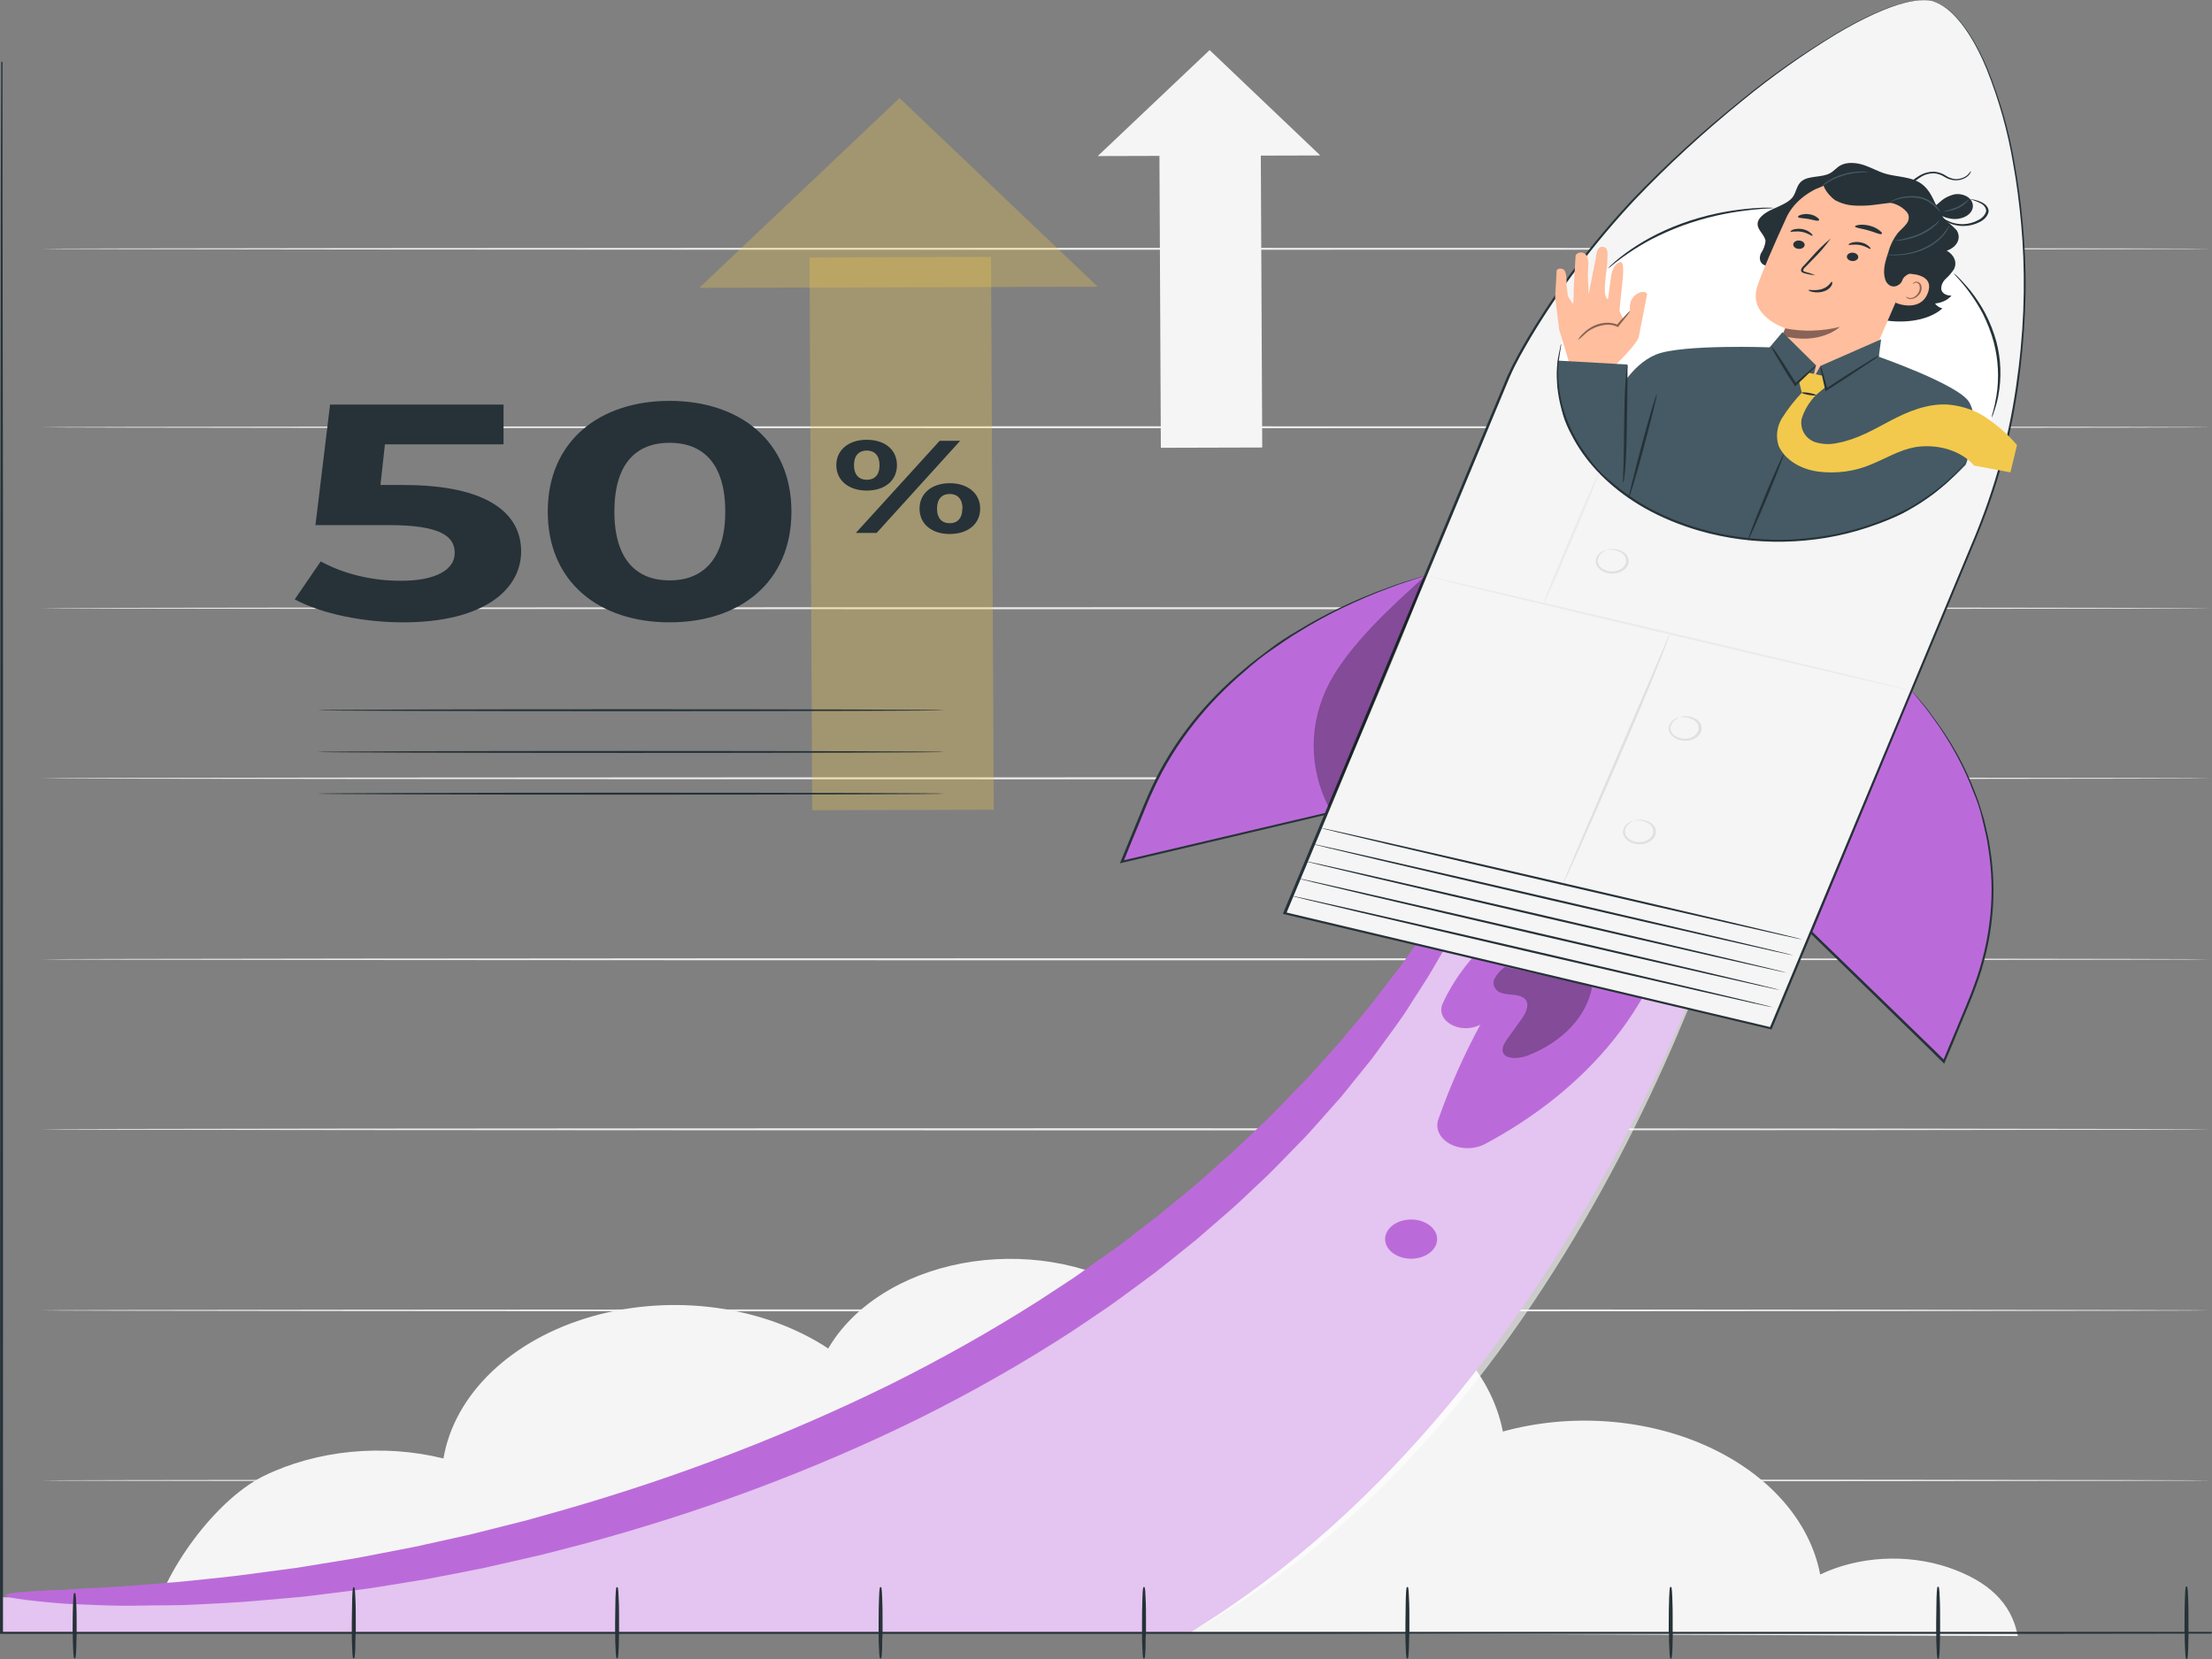 <svg width="400" height="300" viewBox="0 0 400 300" fill="none" xmlns="http://www.w3.org/2000/svg">
<rect x="0" y="0" width="400" height="300" fill="#808080" stroke="none"/>
<path d="M399.783 267.712C399.783 267.81 311.918 267.894 203.561 267.894C95.204 267.894 7.33 267.81 7.33 267.712C7.33 267.614 95.176 267.531 203.561 267.531C311.946 267.531 399.783 267.607 399.783 267.712Z" fill="#EBEBEB"/>
<path d="M399.783 236.954C399.783 237.059 311.918 237.142 203.561 237.142C95.204 237.142 7.33 237.059 7.33 236.954C7.33 236.849 95.176 236.772 203.561 236.772C311.946 236.772 399.783 236.863 399.783 236.954Z" fill="#EBEBEB"/>
<path d="M399.783 204.226C399.783 204.331 311.918 204.407 203.561 204.407C95.204 204.407 7.33 204.331 7.33 204.226C7.33 204.121 95.166 204.023 203.561 204.023C311.955 204.023 399.783 204.128 399.783 204.226Z" fill="#EBEBEB"/>
<path d="M399.783 173.475C399.783 173.573 311.918 173.657 203.561 173.657C95.204 173.657 7.33 173.573 7.33 173.475C7.33 173.377 95.166 173.279 203.561 173.279C311.955 173.279 399.783 173.37 399.783 173.475Z" fill="#EBEBEB"/>
<path d="M399.783 140.74C399.783 140.844 311.918 140.928 203.561 140.928C95.204 140.928 7.33 140.844 7.33 140.74C7.33 140.635 95.176 140.558 203.561 140.558C311.946 140.558 399.783 140.642 399.783 140.74Z" fill="#EBEBEB"/>
<path d="M399.783 109.988C399.783 110.086 311.918 110.17 203.561 110.17C95.204 110.17 7.33 110.086 7.33 109.988C7.33 109.891 95.176 109.807 203.561 109.807C311.946 109.807 399.783 109.891 399.783 109.988Z" fill="#EBEBEB"/>
<path d="M399.783 77.26C399.783 77.358 311.918 77.442 203.561 77.442C95.204 77.442 7.33 77.358 7.33 77.26C7.33 77.162 95.176 77.078 203.561 77.078C311.946 77.078 399.783 77.155 399.783 77.26Z" fill="#EBEBEB"/>
<path d="M399.783 44.993C399.783 45.098 311.918 45.175 203.561 45.175C95.204 45.175 7.33 45.098 7.33 44.993C7.33 44.888 95.176 44.811 203.561 44.811C311.946 44.811 399.783 44.895 399.783 44.993Z" fill="#EBEBEB"/>
<path d="M352.256 283.419C348.558 282.191 344.516 281.667 340.486 281.894C336.455 282.121 332.561 283.091 329.146 284.719C328.239 279.942 325.927 275.377 322.379 271.359C318.83 267.341 314.136 263.97 308.637 261.493C303.139 259.015 296.975 257.494 290.597 257.04C284.218 256.585 277.785 257.209 271.767 258.866C270.7 253.4 267.904 248.207 263.614 243.725C259.325 239.243 253.667 235.603 247.119 233.113C240.571 230.622 233.324 229.354 225.989 229.414C218.654 229.475 211.446 230.862 204.971 233.46C200.659 230.897 195.623 229.112 190.251 228.243C184.879 227.373 179.315 227.443 173.984 228.446C168.654 229.45 163.7 231.36 159.503 234.03C155.305 236.701 151.977 240.06 149.772 243.85C144.02 240.056 137.005 237.512 129.479 236.49C121.954 235.469 114.201 236.009 107.052 238.052C99.903 240.095 93.626 243.565 88.895 248.089C84.163 252.614 81.156 258.022 80.193 263.736C74.802 262.405 69.084 261.999 63.458 262.548C57.832 263.097 52.44 264.586 47.677 266.908C38.223 271.625 28.371 286.067 27.443 294.571L364.882 295.849C363.75 289.847 359.566 285.921 352.256 283.419Z" fill="#F5F5F5"/>
<path opacity="0.3" d="M126.449 52.057L162.667 17.736L198.505 51.855L126.449 52.057Z" fill="#F2C94C"/>
<path opacity="0.3" d="M179.211 46.463L146.389 46.554L146.875 146.52L179.698 146.429L179.211 46.463Z" fill="#F2C94C"/>
<path d="M198.506 28.223L218.739 9.057L238.75 28.111L198.506 28.223Z" fill="#F5F5F5"/>
<path d="M227.98 25.101L209.648 25.152L209.92 80.973L228.252 80.922L227.98 25.101Z" fill="#F5F5F5"/>
<path d="M0.223 288.821C61.313 290.716 121.641 278.05 172.62 252.627C223.107 227.305 252.182 185.486 273.102 142.605L315.433 153.547C315.433 153.547 288.594 250.419 215.24 295.179H0.223V288.821Z" fill="#BB6BD9"/>
<g opacity="0.6">
<path d="M0.223 288.821C61.313 290.716 121.641 278.05 172.62 252.627C223.107 227.305 252.182 185.486 273.102 142.605L315.433 153.547C315.433 153.547 288.594 254.863 215.24 295.179H0.223V288.821Z" fill="white"/>
</g>
<path d="M268.315 153.959C268.631 154.043 268.501 154.973 267.963 156.67C267.694 157.516 267.323 158.557 266.859 159.78L266.079 161.743C265.783 162.442 265.43 163.141 265.059 163.951C264.317 165.502 263.482 167.228 262.536 169.108C261.589 170.987 260.374 172.972 259.14 175.124C257.906 177.276 256.357 179.526 254.854 181.929C253.351 184.333 251.477 186.786 249.594 189.385L248.156 191.355C247.627 192.005 247.108 192.662 246.57 193.326L243.295 197.385L242.451 198.426L241.523 199.453L239.667 201.55C238.415 202.947 237.19 204.386 235.836 205.805C233.053 208.6 230.353 211.583 227.199 214.448C225.65 215.895 224.128 217.404 222.467 218.85C220.807 220.296 219.118 221.757 217.402 223.238L216.113 224.356L214.758 225.439L212.058 227.605L209.275 229.813C208.348 230.554 207.355 231.211 206.381 231.972C204.414 233.405 202.466 234.879 200.425 236.311L194.135 240.56C185.257 246.344 175.889 251.686 166.09 256.553C147.119 265.879 126.754 273.487 105.417 279.22L98.125 281.114L90.936 282.756L87.41 283.552L83.903 284.251L77.057 285.572C74.803 285.963 72.567 286.27 70.387 286.655C68.207 287.039 66.064 287.353 63.893 287.612L57.668 288.387C56.647 288.506 55.645 288.653 54.643 288.751L51.684 289.016C47.769 289.359 44.058 289.715 40.551 289.883C37.044 290.05 33.695 290.295 30.569 290.288C27.443 290.281 24.548 290.393 21.876 290.365C19.204 290.337 16.765 290.211 14.575 290.127C13.48 290.078 12.451 290.05 11.486 289.987L8.768 289.75C7.088 289.596 5.678 289.442 4.537 289.296C2.255 289.009 1.068 288.73 1.086 288.478C1.105 288.227 2.329 288.017 4.611 287.835C5.762 287.745 7.172 287.661 8.833 287.584L11.514 287.486L14.566 287.29C16.718 287.16 19.102 287.027 21.719 286.892C24.326 286.717 27.155 286.459 30.189 286.235C33.222 286.012 36.451 285.62 39.874 285.278C43.297 284.936 46.925 284.377 50.636 283.916L53.502 283.531C54.43 283.398 55.432 283.224 56.406 283.063L62.418 282.085C64.468 281.784 66.518 281.344 68.624 280.946L75.053 279.702L81.631 278.242L84.998 277.494L88.384 276.642L95.296 274.902L102.309 272.925C122.791 267.016 142.382 259.488 160.756 250.467C170.211 245.772 179.288 240.658 187.938 235.151L194.089 231.113C196.083 229.75 197.994 228.318 199.933 226.99C200.861 226.292 201.872 225.649 202.781 224.943C203.69 224.237 204.637 223.546 205.509 222.847L208.218 220.751L209.563 219.731L210.843 218.675L215.89 214.518C217.551 213.121 219.072 211.723 220.631 210.326C223.803 207.622 226.568 204.806 229.388 202.165C230.771 200.83 232.032 199.453 233.322 198.14L235.233 196.183L236.161 195.212L237.088 194.234L240.53 190.398L242.2 188.546L243.74 186.688C245.762 184.235 247.785 181.936 249.464 179.659C251.143 177.381 252.915 175.306 254.307 173.258C255.698 171.211 257.09 169.345 258.361 167.613C259.632 165.88 260.615 164.231 261.608 162.784C262.109 162.086 262.536 161.387 263.018 160.737C263.5 160.087 263.834 159.486 264.196 158.92C264.938 157.795 265.597 156.824 266.154 156.125C267.258 154.63 268 153.876 268.315 153.959Z" fill="#BB6BD9"/>
<path d="M270.653 168.863C266.311 172.556 262.982 176.859 260.856 181.524C260.559 182.191 260.549 182.911 260.826 183.582C261.103 184.254 261.654 184.842 262.4 185.264C263.147 185.687 264.051 185.921 264.984 185.935C265.918 185.948 266.833 185.74 267.6 185.339L267.693 185.29C264.667 190.877 262.129 196.607 260.095 202.444C259.807 203.262 259.86 204.128 260.248 204.923C260.636 205.718 261.339 206.403 262.262 206.887C263.186 207.37 264.284 207.627 265.409 207.624C266.533 207.62 267.629 207.356 268.547 206.867C285.086 198.037 296.811 184.988 301.546 170.142L270.653 168.863Z" fill="#BB6BD9"/>
<g opacity="0.3">
<path d="M272.128 174.858C271.329 175.456 270.698 176.169 270.272 176.954C270.069 177.347 270.021 177.776 270.134 178.189C270.248 178.602 270.518 178.981 270.912 179.281C272.183 180.091 274.363 179.602 275.551 180.462C276.738 181.321 276.07 182.984 275.226 184.158L272.554 187.882C271.905 188.79 271.265 189.978 272.109 190.789C272.953 191.599 274.948 191.376 276.312 190.859C279.456 189.627 282.157 187.84 284.181 185.649C286.206 183.458 287.495 180.93 287.936 178.282L272.128 174.858Z" fill="black"/>
</g>
<path d="M345.695 124.892L345.946 125.165C353.057 133.173 357.691 142.281 359.505 151.818C361.319 161.355 360.268 171.076 356.429 180.266L351.559 191.942L327.484 168.556L345.695 124.892Z" fill="#BB6BD9"/>
<path d="M345.696 124.892L345.613 125.109L345.353 125.745C345.121 126.304 344.797 127.142 344.37 128.162C343.498 130.258 342.236 133.347 340.659 137.211C337.468 144.897 332.977 155.818 327.671 168.597V168.444L349.621 189.755L351.745 191.851L351.328 191.914C352.305 189.585 353.264 187.291 354.204 185.031C355.131 182.768 356.124 180.546 356.913 178.345C358.495 174.119 359.502 169.783 359.918 165.404C360.302 161.445 360.184 157.468 359.566 153.526C359.343 151.667 358.861 149.907 358.48 148.209C358.1 146.511 357.553 144.897 356.922 143.394C355.129 138.585 352.591 133.951 349.361 129.588C348.285 128.022 347.255 126.897 346.633 126.094L345.659 124.885C345.659 124.885 345.752 124.969 345.947 125.172L346.708 126.052C347.357 126.842 348.424 127.96 349.491 129.546C352.775 133.892 355.351 138.521 357.163 143.332C357.812 144.841 358.23 146.476 358.768 148.16C359.158 149.865 359.649 151.653 359.881 153.498C360.523 157.452 360.657 161.444 360.28 165.418C359.874 169.822 358.873 174.184 357.293 178.436C356.504 180.657 355.502 182.865 354.584 185.129C353.666 187.393 352.729 189.685 351.717 192.012L351.578 192.347L351.291 192.068C350.623 191.418 349.89 190.712 349.166 189.971L327.235 168.646L327.17 168.576V168.493L340.436 137.015C342.06 133.186 343.34 130.147 344.231 128.05C344.667 127.023 345.01 126.234 345.242 125.682L345.65 125.067C345.659 125.008 345.674 124.949 345.696 124.892Z" fill="#263238"/>
<path d="M257.777 104.105L257.359 104.224C245.61 107.684 235.041 113.086 226.433 120.032C217.825 126.979 211.398 135.292 207.624 144.359L202.828 155.874L239.816 147.168L257.777 104.105Z" fill="#BB6BD9"/>
<path d="M257.776 104.105C257.776 104.105 257.776 104.168 257.702 104.301C257.627 104.433 257.562 104.65 257.46 104.901C257.238 105.446 256.913 106.236 256.533 107.249L252.878 116.102L240.047 147.202V147.293H239.936L206.223 155.245L202.948 156.013L202.512 156.118L202.651 155.783L205.434 148.998C206.362 146.769 207.234 144.561 208.217 142.43C210.124 138.317 212.579 134.361 215.546 130.622C218.225 127.245 221.332 124.072 224.823 121.147C226.41 119.749 228.126 118.513 229.722 117.297C231.317 116.081 232.978 115.019 234.629 114.069C239.703 110.954 245.256 108.313 251.171 106.201C253.23 105.405 254.881 104.957 256.041 104.594L257.321 104.203L257.776 104.091L256.078 104.657C254.974 105.041 253.295 105.509 251.254 106.32C245.391 108.486 239.884 111.159 234.843 114.285C233.21 115.243 231.651 116.382 229.972 117.52C228.293 118.659 226.688 119.959 225.12 121.363C221.666 124.285 218.593 127.451 215.945 130.817C213.013 134.531 210.582 138.456 208.69 142.535C207.679 144.631 206.835 146.874 205.907 149.096C204.979 151.318 204.052 153.596 203.124 155.888L202.827 155.657L206.102 154.888L239.825 146.965L239.676 147.077C244.973 134.5 249.501 123.774 252.664 116.179C254.269 112.378 255.549 109.359 256.431 107.277C256.867 106.25 257.21 105.453 257.442 104.901C257.553 104.636 257.646 104.433 257.711 104.28C257.727 104.22 257.749 104.162 257.776 104.105Z" fill="#263238"/>
<path d="M349.359 0.17C342.401 -1.472 323.958 9.05 302.63 28.873C281.636 48.396 272.943 67.715 272.943 67.715L232.318 165.139L266.403 173.202L286.154 177.87L320.238 185.933L357.106 97.53C360.724 88.894 363.237 80.017 364.611 71.02C366.023 62.002 366.472 52.913 365.956 43.84C364.268 18.462 356.364 1.819 349.396 0.17" fill="#F5F5F5"/>
<path d="M349.361 0.17L349.667 0.253L350.047 0.365L350.539 0.575C351.6 1.098 352.527 1.76 353.276 2.531C355.326 4.523 357.525 7.897 359.445 12.467C361.705 18.058 363.334 23.782 364.316 29.579C364.937 32.975 365.438 36.622 365.791 40.514C366.143 44.406 366.356 48.528 366.292 52.867C366.227 57.207 365.92 61.755 365.364 66.493C364.808 71.428 363.922 76.339 362.711 81.208C361.391 86.441 359.687 91.615 357.608 96.706C355.425 101.951 353.177 107.356 350.864 112.923C341.586 135.156 331.335 159.801 320.425 185.989L320.36 186.163L320.128 186.108L276.173 175.711L232.208 165.307L231.977 165.258L232.051 165.083C242.979 138.895 253.268 114.251 262.554 92.017C264.873 86.455 267.128 81.052 269.317 75.807C270.412 73.189 271.491 70.608 272.555 68.065C273.696 65.535 275.06 63.125 276.451 60.777C281.656 52.112 287.937 43.837 295.21 36.063C301.265 29.753 307.85 23.741 314.924 18.064C320.181 13.758 325.863 9.757 331.92 6.095C336.92 3.132 341.197 1.246 344.416 0.456C345.606 0.135 346.863 -0.019 348.127 0.002L348.683 0.037L349.082 0.107L349.389 0.17L349.073 0.128L348.683 0.065L348.127 0.03C346.861 0.025 345.604 0.191 344.416 0.519C341.262 1.322 336.994 3.223 331.994 6.2C325.991 9.869 320.357 13.867 315.137 18.162C308.109 23.858 301.568 29.883 295.553 36.203C288.31 43.97 282.057 52.236 276.878 60.889C275.496 63.237 274.095 65.647 273.01 68.156L269.781 75.897C267.598 81.143 265.35 86.548 263.037 92.115C253.759 114.348 243.554 138.999 232.589 165.195L232.431 164.964L276.359 175.375L320.314 185.779L320.008 185.898L350.502 112.839L357.265 96.636C359.337 91.551 361.034 86.385 362.349 81.159C363.638 76.114 364.455 71.202 365.03 66.486C365.605 61.769 365.902 57.214 365.958 52.874C366.013 48.535 365.846 44.427 365.494 40.542C365.141 36.657 364.659 33.01 364.046 29.621C363.089 23.831 361.487 18.111 359.259 12.523C357.404 7.953 355.205 4.579 353.183 2.587C352.448 1.816 351.537 1.149 350.493 0.617L350.01 0.4L349.639 0.288L349.361 0.17Z" fill="#263238"/>
<path d="M340.528 94.209C359.958 86.329 367.228 68.079 356.766 53.444C346.304 38.81 322.072 33.335 302.642 41.215C283.212 49.094 275.942 67.345 286.404 81.979C296.866 96.613 321.098 102.089 340.528 94.209Z" fill="white"/>
<path d="M352.894 53.44C352.667 53.458 352.438 53.44 352.22 53.389C352.002 53.337 351.801 53.253 351.627 53.142C351.454 53.03 351.312 52.893 351.211 52.739C351.11 52.585 351.051 52.417 351.039 52.246C351.018 51.558 351.327 50.888 351.911 50.359C352.487 49.833 352.976 49.255 353.367 48.64C353.644 48.053 353.663 47.415 353.423 46.819C353.183 46.222 352.695 45.7 352.031 45.328C352.476 45.181 352.877 44.969 353.21 44.702C353.543 44.436 353.801 44.122 353.969 43.779C354.137 43.436 354.212 43.071 354.188 42.705C354.164 42.34 354.043 41.982 353.831 41.653C353.311 41.084 352.721 40.553 352.068 40.067C351.74 39.76 351.451 39.43 351.206 39.082C351.809 39.356 352.482 39.532 353.182 39.599C353.752 39.637 354.325 39.566 354.849 39.392C355.373 39.219 355.83 38.949 356.178 38.606C356.515 38.258 356.715 37.845 356.756 37.416C356.797 36.986 356.677 36.556 356.41 36.175C356.133 35.798 355.708 35.494 355.193 35.305C354.679 35.116 354.099 35.051 353.534 35.12C352.455 35.359 351.504 35.848 350.816 36.517L350.111 37.097C349.332 35.448 348.645 33.778 346.78 32.821C345.092 31.955 342.893 31.955 340.991 31.424C339.609 31.011 338.412 30.306 337.049 29.851C335.685 29.397 333.978 29.25 332.79 29.921C332.085 30.313 331.659 30.934 330.935 31.319C329.478 32.122 327.224 31.745 325.907 32.674C324.84 33.436 324.877 34.721 324.153 35.679C323.43 36.636 321.797 37.251 320.442 37.873C319.088 38.495 317.715 39.473 317.836 40.668C317.938 41.716 319.181 42.568 319.264 43.623C319.171 44.39 318.888 45.136 318.429 45.824C318.105 46.523 318.132 47.522 319.014 47.92L328.94 52.63C332.187 54.656 335.546 56.724 339.572 57.675C343.598 58.625 348.506 58.185 351.252 55.774C350.672 55.615 350.194 55.295 349.916 54.88C350.524 54.825 351.108 54.666 351.624 54.417C352.14 54.168 352.574 53.834 352.894 53.44Z" fill="#263238"/>
<path d="M342.961 53.895C344.78 52.074 346.388 50.138 347.766 48.109C349.145 46.069 349.83 43.802 349.761 41.513C349.761 41.171 349.306 38.788 348.833 38.718C348.518 38.669 348.508 40.815 348.267 40.954C346.015 42.616 344.485 44.752 343.879 47.082C343.232 49.32 342.921 51.605 342.951 53.895" fill="#263238"/>
<path d="M325.584 70.342C333.627 72.439 338.516 64.529 338.516 64.529L346.699 45.663C349.203 40.269 347.125 34.672 339.898 32.933L339.221 32.8C335.918 32.161 332.417 32.484 329.415 33.702C326.414 34.921 324.131 36.946 323.023 39.375C320.88 44.063 318.598 49.255 317.763 51.833C316.047 57.164 322.819 59.351 322.819 59.351C322.819 59.351 322.355 60.567 321.734 62.111C320.342 65.605 321.446 69.644 323.283 69.951L325.584 70.342Z" fill="#FFBE9D"/>
<path d="M322.817 59.386C326.077 60.007 329.506 59.913 332.697 59.114C332.697 59.114 329.144 62.545 322.27 60.707L322.817 59.386Z" fill="#896357"/>
<path d="M324.314 44.015C324.242 44.212 324.277 44.423 324.411 44.6C324.545 44.779 324.766 44.91 325.028 44.965C325.153 44.998 325.286 45.011 325.418 45.004C325.551 44.998 325.68 44.971 325.799 44.926C325.917 44.881 326.022 44.819 326.108 44.743C326.194 44.666 326.259 44.578 326.299 44.483C326.37 44.285 326.335 44.075 326.201 43.897C326.068 43.719 325.846 43.588 325.584 43.533C325.459 43.5 325.326 43.487 325.194 43.493C325.062 43.5 324.932 43.526 324.814 43.572C324.695 43.616 324.59 43.679 324.504 43.755C324.418 43.831 324.353 43.919 324.314 44.015Z" fill="#263238"/>
<path d="M323.773 41.877C323.866 42.002 324.775 41.723 325.86 41.932C326.946 42.142 327.595 42.708 327.716 42.631C327.836 42.554 327.716 42.394 327.437 42.135C327.053 41.793 326.538 41.549 325.962 41.436C325.4 41.328 324.806 41.355 324.265 41.513C323.903 41.667 323.727 41.821 323.773 41.877Z" fill="#263238"/>
<path d="M334.007 46.216C333.938 46.413 333.974 46.623 334.108 46.8C334.241 46.978 334.461 47.109 334.721 47.166C334.847 47.199 334.979 47.212 335.112 47.205C335.244 47.199 335.373 47.172 335.492 47.127C335.61 47.082 335.716 47.02 335.802 46.944C335.887 46.867 335.952 46.779 335.992 46.684C336.064 46.487 336.03 46.278 335.898 46.1C335.766 45.922 335.547 45.79 335.287 45.733C335.161 45.701 335.028 45.687 334.895 45.694C334.762 45.7 334.632 45.727 334.512 45.772C334.393 45.817 334.287 45.879 334.2 45.955C334.113 46.032 334.048 46.12 334.007 46.216Z" fill="#263238"/>
<path d="M334.285 44.259C334.377 44.378 335.287 44.105 336.363 44.315C337.439 44.525 338.107 45.084 338.218 45.014C338.329 44.944 338.218 44.783 337.94 44.525C337.563 44.18 337.049 43.935 336.474 43.826C335.912 43.71 335.316 43.737 334.776 43.903C334.415 44.015 334.238 44.203 334.285 44.259Z" fill="#263238"/>
<path d="M328.264 49.779C327.736 49.538 327.172 49.344 326.585 49.199C326.316 49.129 326.065 49.032 326.065 48.885C326.117 48.663 326.256 48.459 326.464 48.298L327.819 46.9C329.038 45.701 330.127 44.43 331.075 43.099C329.732 44.221 328.51 45.422 327.42 46.691L326.093 48.137C325.835 48.355 325.688 48.635 325.676 48.927C325.689 49.009 325.728 49.088 325.789 49.157C325.85 49.227 325.932 49.284 326.028 49.325C326.17 49.383 326.319 49.429 326.474 49.465C327.05 49.626 327.652 49.732 328.264 49.779Z" fill="#263238"/>
<path d="M331.261 50.96C331.085 50.918 330.788 51.806 329.563 52.239C328.339 52.672 327.123 52.337 327.068 52.455C327.012 52.574 327.29 52.686 327.819 52.798C328.505 52.937 329.234 52.889 329.879 52.665C330.501 52.448 330.987 52.057 331.233 51.575C331.4 51.219 331.344 51.002 331.261 50.96Z" fill="#263238"/>
<path d="M335.445 40.954C335.445 41.199 336.596 41.304 337.83 41.653C339.063 42.002 340 42.477 340.232 42.31C340.464 42.142 340.232 41.988 339.889 41.688C339.433 41.314 338.863 41.029 338.228 40.856C337.598 40.67 336.917 40.6 336.243 40.654C335.751 40.71 335.445 40.843 335.445 40.954Z" fill="#263238"/>
<path d="M325.148 39.249C325.278 39.473 326.076 39.424 327.003 39.592C327.931 39.759 328.618 40.032 328.859 39.871C329.1 39.71 328.905 39.585 328.636 39.347C328.265 39.046 327.779 38.838 327.245 38.753C326.716 38.656 326.161 38.688 325.658 38.844C325.241 38.97 325.092 39.123 325.148 39.249Z" fill="#263238"/>
<path d="M344.787 49.493C344.917 49.493 350.001 49.346 348.609 52.986C347.217 56.627 342.709 54.796 342.736 54.691C342.764 54.587 344.787 49.493 344.787 49.493Z" fill="#FFBE9D"/>
<path d="M344.723 53.608C344.723 53.608 344.788 53.671 344.908 53.748C345.085 53.852 345.306 53.904 345.53 53.895C346.086 53.895 346.745 53.357 347.023 52.714C347.155 52.408 347.193 52.083 347.135 51.764C347.135 51.641 347.095 51.521 347.019 51.412C346.943 51.304 346.833 51.211 346.699 51.142C346.609 51.103 346.504 51.089 346.401 51.1C346.299 51.111 346.204 51.148 346.133 51.205C346.031 51.296 346.04 51.373 346.012 51.373C345.984 51.373 345.929 51.289 346.012 51.149C346.078 51.068 346.175 51.005 346.291 50.967C346.451 50.918 346.631 50.918 346.791 50.967C346.977 51.039 347.134 51.145 347.248 51.276C347.362 51.407 347.428 51.559 347.441 51.715C347.524 52.072 347.492 52.438 347.348 52.784C347.033 53.483 346.281 54.077 345.493 54.077C345.353 54.076 345.216 54.052 345.091 54.006C344.965 53.96 344.855 53.893 344.769 53.811C344.723 53.699 344.723 53.608 344.723 53.608Z" fill="#896357"/>
<path d="M328.477 34.127C327.837 33.631 330.898 32.269 333.06 32.031C336.316 31.703 340.936 32.087 343.357 33.247C346.261 34.644 348.432 36.44 349.165 38.983C349.814 41.552 349.549 44.204 348.395 46.669C348.126 47.441 347.592 48.145 346.846 48.71C345.862 49.353 344.387 49.562 344.007 50.673C343.882 51.081 343.549 51.435 343.079 51.658C341.92 52.161 341.122 51.26 340.89 50.492C340.398 48.849 340.955 47.145 341.502 45.51C341.811 44.331 342.372 43.199 343.163 42.156C343.636 41.611 344.239 41.129 344.675 40.57C344.913 40.296 345.069 39.987 345.133 39.664C345.197 39.341 345.167 39.011 345.046 38.697C344.974 38.562 344.884 38.434 344.777 38.313C344.287 37.727 343.6 37.249 342.785 36.929C341.97 36.609 341.057 36.457 340.138 36.489C337.17 36.601 332.16 36.629 331.232 35.672C330.546 35.06 330.04 34.345 329.748 33.575L328.477 34.127Z" fill="#263238"/>
<path d="M343.302 32.723C342.134 32.08 340.809 31.618 339.403 31.362C337.997 31.107 336.538 31.064 335.11 31.235C334.349 31.315 333.616 31.511 332.958 31.81C332.299 32.109 331.728 32.505 331.279 32.975C330.851 33.456 330.663 34.034 330.746 34.609C330.829 35.184 331.178 35.719 331.733 36.119L331.807 36.182C333.663 37.16 335.045 37.251 337.281 37.181C339.136 37.118 340.992 36.671 342.847 36.622C344.865 36.568 346.858 36.97 348.571 37.775C347.432 35.773 345.615 34.031 343.302 32.723Z" fill="#263238"/>
<path d="M350.863 38.425C350.807 38.425 350.566 38.006 349.935 37.419C349.583 37.079 349.181 36.77 348.738 36.496C348.199 36.16 347.564 35.921 346.883 35.798C345.64 35.619 344.355 35.704 343.172 36.042C342.244 36.308 341.762 36.594 341.725 36.559C341.688 36.524 341.827 36.462 342.049 36.336C342.367 36.154 342.713 36.002 343.079 35.882C344.305 35.471 345.669 35.356 346.985 35.553C347.71 35.687 348.381 35.951 348.942 36.322C349.398 36.609 349.798 36.943 350.13 37.314C350.476 37.641 350.726 38.02 350.863 38.425Z" fill="#455A64"/>
<path d="M350.809 39.78C350.617 40.123 350.35 40.44 350.02 40.717C349.264 41.413 348.354 42.007 347.33 42.47C346.304 42.932 345.181 43.258 344.009 43.435C343.531 43.527 343.034 43.553 342.543 43.511C344.169 43.284 345.736 42.859 347.182 42.254C348.556 41.578 349.78 40.743 350.809 39.78Z" fill="#455A64"/>
<path d="M352.496 40.815C352.476 40.957 352.426 41.096 352.347 41.227C352.162 41.591 351.939 41.944 351.68 42.282C350.806 43.396 349.587 44.333 348.126 45.014C346.662 45.69 344.998 46.081 343.284 46.153C342.768 46.188 342.25 46.188 341.734 46.153C341.544 46.146 341.357 46.118 341.178 46.069C341.178 46.02 341.985 46.069 343.265 46.006C344.927 45.886 346.53 45.481 347.952 44.824C349.375 44.166 350.58 43.273 351.475 42.212C352.143 41.374 352.44 40.801 352.496 40.815Z" fill="#455A64"/>
<path d="M337.996 31.109C337.528 31.149 337.057 31.17 336.586 31.172C334.329 31.296 332.181 31.951 330.444 33.044C329.786 33.457 329.424 33.743 329.387 33.743C329.627 33.428 329.941 33.149 330.314 32.919C332.02 31.716 334.259 31.033 336.595 31.004C337.067 30.98 337.54 31.015 337.996 31.109Z" fill="#455A64"/>
<path d="M356.178 35.909C355.718 36.609 355.012 37.2 354.137 37.619C353.262 38.038 352.251 38.268 351.215 38.285C352.181 38.066 353.114 37.77 353.998 37.405C354.791 36.964 355.521 36.463 356.178 35.909Z" fill="#455A64"/>
<path d="M356.051 72.662C354.056 69.469 339.352 64.368 339.352 64.368C337.965 66.166 336.044 67.697 333.739 68.84C330.028 70.58 325.64 69.958 322.328 68.079C319.202 66.297 320.278 62.817 320.278 62.817C320.278 62.817 304.108 62.202 299.45 64.117C294.793 66.031 292.196 71.642 292.196 71.642L286.379 81.578L292.493 88.314L295.174 90.27C295.174 90.27 302.252 95.699 315.314 97.397C327.505 98.983 338.081 95.077 338.081 95.077C344.575 93.435 350.243 89.487 355.457 84.051C355.475 84.072 358.37 76.407 356.051 72.662Z" fill="#455A64"/>
<path d="M292.259 65.85C292.259 65.85 296.062 62.258 296.359 60.819L297.862 53.133C297.862 53.133 297.305 52.267 295.858 53.252C294.411 54.237 294.754 56.131 294.754 56.131L293.539 57.752L292.843 56.18L293.381 50.939C293.381 50.939 293.882 47.173 293.001 47.383C292.119 47.592 291.516 48.591 291.294 50.219C291.071 51.847 290.811 53.902 290.811 53.902C290.811 53.902 290.672 54.538 290.301 53.343C289.93 52.148 290.737 47.655 290.663 47.012C290.589 46.369 291.062 44.797 289.865 44.63C288.668 44.462 288.594 46.572 288.594 46.572L287.286 53.196C287.286 53.196 287.165 50.401 287.128 49.912C287.091 49.423 287.295 47.956 287.193 47.117C287.091 46.279 286.646 45.72 286.108 45.678C285.857 45.635 285.594 45.666 285.373 45.764C285.152 45.863 284.99 46.022 284.92 46.209L284.577 52.043C284.577 52.043 284.577 54.74 284.466 54.88C284.354 55.02 283.538 53.566 283.538 53.566L283.278 51.596C283.278 51.596 283.464 48.92 282.592 48.654C281.72 48.389 281.497 48.892 281.497 48.892L281.219 53.783L281.942 59.561L283.686 65.375L286.525 65.794L292.259 65.85Z" fill="#FFBE9D"/>
<path d="M285.348 61.483C285.802 61.148 286.224 60.788 286.609 60.407C287.527 59.522 288.85 58.927 290.32 58.737C291.035 58.665 291.762 58.778 292.38 59.059L292.584 59.156L292.714 58.982C293.27 58.213 293.901 57.535 294.254 57.046C294.606 56.557 294.81 56.25 294.755 56.236C294.475 56.446 294.229 56.681 294.022 56.934C293.404 57.55 292.828 58.189 292.296 58.849L292.63 58.772C291.93 58.437 291.097 58.296 290.274 58.374C289.386 58.448 288.542 58.705 287.834 59.114C287.273 59.439 286.771 59.817 286.34 60.239C285.914 60.606 285.578 61.027 285.348 61.483Z" fill="#896357"/>
<path d="M319.989 62.825L322.326 60.065L328.403 66.074L327.735 68.778L329.182 66.178L340.166 61.357L339.703 64.809L334.73 69.658L328.162 71.712L323.319 70.35C323.319 70.35 319.543 69.316 319.608 69.085C319.673 68.855 319.989 62.825 319.989 62.825Z" fill="#455A64"/>
<path d="M325.314 68.918L325.871 71.216L328.116 71.656L330.148 69.959L329.638 67.953L326.975 67.394L325.314 68.918Z" fill="#F2C94C"/>
<path d="M328.403 66.073C328.154 66.453 327.842 66.807 327.475 67.128C326.835 67.764 325.917 68.651 324.841 69.657L324.609 69.874L324.451 69.623C324.173 69.175 323.876 68.7 323.523 68.225C322.596 66.716 321.751 65.339 321.176 64.333C320.824 63.803 320.542 63.248 320.332 62.677C320.804 63.153 321.205 63.666 321.529 64.207C322.187 65.186 323.069 66.548 324.006 68.057L324.887 69.455L324.488 69.42C325.592 68.428 326.557 67.568 327.271 66.974C327.6 66.641 327.98 66.338 328.403 66.073Z" fill="#263238"/>
<path d="M339.954 64.194C339.364 64.704 338.711 65.172 338.006 65.591C336.763 66.437 335.019 67.59 333.08 68.84L330.408 70.566L330.111 70.755L330.046 70.468C329.75 69.211 329.508 68.142 329.351 67.38C329.237 66.983 329.181 66.578 329.184 66.171C329.396 66.547 329.542 66.941 329.62 67.345C329.852 68.093 330.148 69.155 330.482 70.406L330.121 70.308L332.765 68.582C334.704 67.331 336.476 66.213 337.784 65.417C338.459 64.963 339.185 64.553 339.954 64.194Z" fill="#263238"/>
<path d="M363.547 85.414L364.735 80.488C363.338 78.823 361.664 77.299 359.753 75.954C357.761 74.399 355.116 73.411 352.266 73.159C348.556 72.935 345.058 74.402 341.997 76.002C338.935 77.603 335.929 79.426 332.321 80.097C330.953 80.418 329.478 80.359 328.164 79.929C326.244 79.189 325.474 77.337 325.799 75.737C326.278 74.145 327.191 72.647 328.48 71.335L326.049 70.769C324.554 72.328 323.256 73.989 322.171 75.73C321.294 77.273 321.105 78.99 321.633 80.621C322.161 81.809 323.103 82.869 324.362 83.689C325.62 84.509 327.148 85.059 328.786 85.281C332.088 85.696 335.478 85.234 338.379 83.975C341.023 82.913 343.416 81.383 346.338 80.852C348.354 80.534 350.449 80.683 352.35 81.279C354.251 81.875 355.868 82.891 356.989 84.192L363.547 85.414Z" fill="#F2C94C"/>
<path d="M294.515 90.13C294.385 90.13 295.442 85.882 296.815 80.684C298.188 75.485 299.469 71.286 299.599 71.307C299.728 71.328 298.671 75.555 297.289 80.754C295.906 85.952 294.626 90.179 294.515 90.13Z" fill="#263238"/>
<path d="M281.758 65.214L294.273 65.913L293.697 87.65L293.54 89.146C293.54 89.146 283.233 80.642 282.407 73.774C282.231 72.313 281.813 71.153 281.711 70.126C281.387 66.297 281.758 65.214 281.758 65.214Z" fill="#455A64"/>
<path d="M293.503 87.336C293.455 87.055 293.455 86.771 293.503 86.49C293.503 85.876 293.549 85.093 293.577 84.198C293.642 82.263 293.66 79.58 293.697 76.624C293.735 73.669 293.8 70.979 293.939 69.036C294.004 68.072 294.069 67.282 294.143 66.744C294.149 66.461 294.202 66.179 294.301 65.906C294.336 66.187 294.336 66.47 294.301 66.751C294.301 67.366 294.301 68.149 294.301 69.05C294.301 71.07 294.236 73.704 294.198 76.624C294.161 79.545 294.087 82.27 293.939 84.206C293.864 85.177 293.79 85.959 293.707 86.504C293.676 86.786 293.607 87.064 293.503 87.336Z" fill="#263238"/>
<path d="M282.305 62.181C282.32 62.253 282.32 62.326 282.305 62.398C282.305 62.559 282.249 62.769 282.212 63.027C282.138 63.579 281.971 64.424 281.85 65.445C281.427 70.484 282.66 75.524 285.441 80.118C288.2 84.646 292.412 88.586 297.696 91.584C300.677 93.253 303.948 94.605 307.418 95.602C310.878 96.616 314.516 97.247 318.217 97.474C321.66 97.717 325.131 97.604 328.533 97.139C331.619 96.738 334.629 96.055 337.495 95.106C338.796 94.689 340.069 94.222 341.308 93.708C342.486 93.198 343.59 92.653 344.629 92.136C345.668 91.619 346.605 91.053 347.412 90.487C348.219 89.921 349.073 89.411 349.759 88.873L351.68 87.357L353.145 85.994L353.767 85.414L354.268 84.876L355.038 84.031L355.53 83.514C355.581 83.451 355.64 83.393 355.706 83.339C355.706 83.339 355.706 83.409 355.567 83.535L355.121 84.066L354.379 84.939L353.906 85.491C353.711 85.673 353.507 85.875 353.294 86.085L351.847 87.482L349.991 89.02C349.305 89.572 348.47 90.082 347.644 90.669C346.818 91.255 345.789 91.759 344.861 92.353C343.933 92.946 342.718 93.436 341.53 93.96C340.287 94.496 339.005 94.979 337.69 95.406C328.05 98.612 317.117 98.816 307.279 95.972C303.754 94.957 300.432 93.579 297.408 91.877C292.068 88.841 287.825 84.843 285.07 80.251C282.293 75.603 281.113 70.504 281.637 65.424C281.785 64.376 281.989 63.565 282.092 63.013L282.221 62.384C282.24 62.315 282.268 62.247 282.305 62.181Z" fill="#263238"/>
<path d="M360.149 75.562C360.185 75.201 360.266 74.843 360.391 74.493C360.595 73.794 360.817 72.809 361.021 71.579C361.532 68.354 361.369 65.089 360.539 61.902C360.067 60.153 359.409 58.436 358.572 56.766C357.861 55.409 357.033 54.088 356.095 52.812C355.715 52.26 355.307 51.785 354.963 51.365C354.62 50.946 354.314 50.583 354.036 50.296C353.749 50.004 353.491 49.695 353.266 49.374C353.608 49.632 353.918 49.913 354.193 50.212C354.546 50.546 354.874 50.894 355.177 51.254C355.548 51.666 355.975 52.134 356.383 52.651C357.374 53.919 358.239 55.241 358.971 56.606C359.848 58.289 360.53 60.026 361.012 61.797C361.853 65.02 361.969 68.327 361.355 71.579C361.172 72.56 360.909 73.53 360.567 74.486C360.47 74.853 360.331 75.214 360.149 75.562Z" fill="#263238"/>
<path d="M320.814 37.6C320.372 37.675 319.921 37.715 319.469 37.719C319.033 37.719 318.541 37.775 317.892 37.838C317.242 37.901 316.574 37.943 315.814 38.055C314.018 38.272 312.242 38.575 310.498 38.963C308.368 39.45 306.29 40.057 304.282 40.78C302.288 41.521 300.369 42.371 298.539 43.323C297.055 44.114 295.639 44.975 294.3 45.901C293.706 46.285 293.224 46.67 292.778 46.991C292.333 47.313 291.971 47.613 291.684 47.851C291.403 48.104 291.092 48.338 290.756 48.549C290.996 48.258 291.273 47.984 291.582 47.732C291.851 47.473 292.194 47.166 292.621 46.824C293.047 46.481 293.548 46.083 294.096 45.685C295.42 44.725 296.83 43.836 298.317 43.023C301.969 41.039 306.049 39.547 310.377 38.614C312.145 38.237 313.946 37.957 315.767 37.775C316.546 37.677 317.251 37.656 317.873 37.607C318.495 37.559 319.023 37.551 319.469 37.551C319.918 37.541 320.368 37.557 320.814 37.6Z" fill="#263238"/>
<path d="M316.063 97.712C315.933 97.712 317.288 94.169 319.078 89.865C320.869 85.561 322.427 82.095 322.557 82.123C322.687 82.151 321.333 85.666 319.542 89.97C317.752 94.274 316.184 97.74 316.063 97.712Z" fill="#263238"/>
<path d="M356.376 30.906C356.376 30.906 356.376 30.976 356.376 31.109C356.311 31.304 356.197 31.489 356.042 31.654C355.759 31.966 355.374 32.218 354.923 32.384C354.473 32.55 353.973 32.626 353.472 32.604C352.787 32.536 352.143 32.32 351.617 31.982C351.082 31.622 350.41 31.397 349.696 31.339C348.91 31.337 348.145 31.534 347.526 31.898C346.844 32.314 346.222 32.782 345.67 33.296C344.524 34.298 343.175 35.156 341.672 35.839C340.427 36.39 339.037 36.729 337.599 36.831C336.633 36.895 335.659 36.817 334.732 36.601C334.399 36.531 334.085 36.418 333.805 36.265C335.026 36.56 336.313 36.665 337.59 36.573C338.968 36.443 340.293 36.093 341.477 35.546C342.924 34.866 344.225 34.025 345.336 33.051C345.917 32.534 346.571 32.066 347.284 31.654C347.995 31.246 348.868 31.031 349.761 31.046C350.554 31.116 351.298 31.373 351.886 31.779C352.352 32.096 352.928 32.307 353.547 32.387C353.99 32.4 354.431 32.332 354.833 32.19C355.235 32.048 355.586 31.835 355.857 31.57C356.059 31.363 356.233 31.14 356.376 30.906Z" fill="#263238"/>
<path d="M356.282 36.014C356.282 36.014 356.505 36.014 356.876 36.091C357.415 36.2 357.928 36.373 358.397 36.601C358.766 36.776 359.071 37.018 359.284 37.305C359.496 37.592 359.609 37.914 359.612 38.243C359.537 38.636 359.349 39.013 359.06 39.346C358.772 39.679 358.391 39.961 357.943 40.171C357.091 40.615 356.084 40.858 355.048 40.87C354.205 40.871 353.376 40.712 352.636 40.409C352.147 40.208 351.711 39.943 351.347 39.626C351.096 39.396 351.003 39.249 351.022 39.235C351.561 39.601 352.156 39.917 352.794 40.178C353.495 40.427 354.264 40.549 355.039 40.535C355.982 40.495 356.89 40.253 357.655 39.836C358.045 39.653 358.381 39.412 358.641 39.127C358.901 38.842 359.08 38.52 359.167 38.18C359.166 37.905 359.077 37.635 358.908 37.391C358.738 37.148 358.493 36.939 358.193 36.782C357.763 36.549 357.299 36.352 356.811 36.196C356.468 36.112 356.273 36.035 356.282 36.014Z" fill="#263238"/>
<path d="M325.944 169.904C325.944 170.002 306.351 165.551 282.277 159.975C258.203 154.399 238.674 149.795 238.748 149.697C238.822 149.599 258.342 154.05 282.425 159.626C306.509 165.202 325.982 169.785 325.944 169.904Z" fill="#263238"/>
<path d="M324.311 172.762C324.311 172.86 304.718 168.416 280.643 162.84C256.569 157.264 237.105 152.659 237.105 152.562C237.105 152.464 256.69 156.908 280.773 162.49C304.857 168.073 324.367 172.671 324.311 172.762Z" fill="#263238"/>
<path d="M323.097 175.899C323.097 175.99 303.503 171.546 279.429 165.97C255.355 160.395 235.826 155.79 235.901 155.692C235.975 155.594 255.485 160.038 279.568 165.621C303.652 171.204 323.134 175.801 323.097 175.899Z" fill="#263238"/>
<path d="M321.862 179.03C321.862 179.127 302.269 174.676 278.195 169.101C254.12 163.525 234.592 158.92 234.666 158.822C234.74 158.725 254.26 163.175 278.343 168.751C302.427 174.327 321.9 178.932 321.862 179.03Z" fill="#263238"/>
<path d="M320.601 182.16C320.554 182.257 301.007 177.813 276.933 172.231C252.859 166.648 233.33 162.05 233.405 161.959C233.479 161.869 253.026 166.291 277.109 171.881C301.193 177.471 320.675 182.062 320.601 182.16Z" fill="#263238"/>
<path d="M301.871 114.586C301.867 114.747 301.835 114.906 301.778 115.061C301.722 115.382 301.537 115.823 301.333 116.409C300.915 117.569 300.266 119.204 299.431 121.301C297.761 125.416 295.367 131.083 292.686 137.301C290.005 143.52 287.51 149.18 285.691 153.246C284.764 155.252 284.049 156.887 283.511 158.061C283.261 158.599 283.047 159.032 282.89 159.367C282.83 159.522 282.75 159.672 282.648 159.814C282.676 159.652 282.725 159.493 282.797 159.339L283.335 158.019C283.827 156.831 284.522 155.182 285.367 153.169L292.222 137.19C294.904 130.978 297.325 125.311 299.097 121.224C299.96 119.211 300.655 117.562 301.156 116.382C301.379 115.809 301.592 115.361 301.685 115.061C301.735 114.9 301.797 114.741 301.871 114.586Z" fill="#E0E0E0"/>
<path d="M328.404 71.46C328.404 71.558 327.773 71.537 327.059 71.412C326.344 71.286 325.788 71.104 325.815 71.006C325.843 70.909 326.446 70.93 327.17 71.055C327.894 71.181 328.432 71.363 328.404 71.46Z" fill="#263238"/>
<path d="M345.696 124.892C345.65 124.983 326.103 120.455 302.029 114.775C277.954 109.094 258.426 104.413 258.5 104.294C258.574 104.175 278.084 108.724 302.168 114.404C326.251 120.085 345.734 124.794 345.696 124.892Z" fill="#EBEBEB"/>
<path d="M295.553 148.398C295.748 148.298 295.976 148.243 296.212 148.237C296.861 148.188 297.514 148.303 298.067 148.565C298.491 148.753 298.841 149.022 299.083 149.345C299.324 149.667 299.447 150.032 299.44 150.403C299.45 150.864 299.27 151.315 298.926 151.696C298.581 152.077 298.089 152.369 297.516 152.531C296.943 152.693 296.318 152.718 295.726 152.602C295.134 152.486 294.603 152.236 294.208 151.884C293.871 151.606 293.639 151.264 293.538 150.896C293.437 150.527 293.469 150.144 293.632 149.788C293.816 149.321 294.206 148.914 294.736 148.635C294.917 148.518 295.14 148.445 295.377 148.425C295.377 148.425 295.163 148.53 294.857 148.747C294.405 149.037 294.081 149.425 293.929 149.858C293.815 150.165 293.808 150.489 293.909 150.799C294.009 151.108 294.215 151.393 294.505 151.626C294.844 151.921 295.296 152.13 295.798 152.227C296.301 152.323 296.83 152.301 297.316 152.164C297.801 152.027 298.22 151.782 298.515 151.461C298.81 151.14 298.968 150.758 298.967 150.368C298.982 150.049 298.888 149.733 298.693 149.45C298.498 149.167 298.209 148.928 297.854 148.754C297.371 148.501 296.799 148.362 296.212 148.356C295.766 148.377 295.553 148.432 295.553 148.398Z" fill="#E0E0E0"/>
<path d="M303.838 129.679C304.032 129.578 304.261 129.522 304.496 129.518C305.146 129.47 305.798 129.586 306.352 129.846C306.774 130.035 307.123 130.304 307.362 130.627C307.602 130.95 307.723 131.314 307.715 131.684C307.725 132.145 307.545 132.597 307.201 132.978C306.857 133.358 306.364 133.65 305.792 133.812C305.219 133.974 304.594 133.999 304.001 133.883C303.409 133.768 302.879 133.517 302.483 133.165C302.146 132.887 301.915 132.546 301.813 132.177C301.712 131.808 301.745 131.425 301.908 131.069C302.098 130.623 302.472 130.234 302.975 129.958C303.157 129.845 303.38 129.775 303.615 129.756C303.615 129.756 303.411 129.86 303.095 130.07C302.645 130.365 302.322 130.754 302.168 131.188C302.049 131.494 302.039 131.818 302.139 132.129C302.238 132.439 302.443 132.724 302.734 132.956C303.089 133.228 303.535 133.421 304.026 133.516C304.516 133.611 305.032 133.603 305.517 133.494C305.991 133.343 306.398 133.093 306.691 132.773C306.983 132.454 307.149 132.079 307.168 131.691C307.186 131.374 307.093 131.059 306.899 130.777C306.706 130.495 306.418 130.256 306.064 130.084C305.577 129.832 305.003 129.692 304.413 129.679C304.088 129.658 303.847 129.714 303.838 129.679Z" fill="#E0E0E0"/>
<path d="M290.627 99.445C290.822 99.345 291.051 99.29 291.286 99.284C291.936 99.235 292.589 99.35 293.141 99.612C293.565 99.8 293.916 100.069 294.157 100.392C294.398 100.714 294.521 101.079 294.514 101.45C294.524 101.911 294.344 102.362 294 102.743C293.655 103.124 293.163 103.416 292.59 103.578C292.018 103.74 291.392 103.765 290.8 103.649C290.208 103.533 289.678 103.283 289.282 102.931C288.945 102.653 288.714 102.311 288.612 101.943C288.511 101.574 288.544 101.191 288.707 100.835C288.891 100.368 289.28 99.961 289.811 99.682C289.991 99.566 290.214 99.492 290.451 99.472C290.451 99.472 290.247 99.577 289.931 99.787C289.481 100.082 289.158 100.471 289.004 100.905C288.889 101.212 288.882 101.536 288.983 101.846C289.084 102.155 289.289 102.44 289.579 102.673C289.918 102.968 290.37 103.177 290.872 103.274C291.375 103.37 291.904 103.348 292.39 103.211C292.876 103.074 293.294 102.829 293.589 102.508C293.884 102.187 294.042 101.805 294.041 101.415C294.057 101.096 293.962 100.78 293.767 100.497C293.572 100.214 293.283 99.975 292.928 99.801C292.445 99.548 291.874 99.409 291.286 99.403C290.915 99.424 290.636 99.479 290.627 99.445Z" fill="#E0E0E0"/>
<path d="M289.178 85.421C289.299 85.421 287.147 90.794 284.373 97.355C281.599 103.916 279.233 109.233 279.103 109.185C278.973 109.136 281.126 103.811 283.909 97.243C286.692 90.675 289.058 85.393 289.178 85.421Z" fill="#EBEBEB"/>
<g opacity="0.3">
<path d="M240.288 146.029C240.288 146.029 252.933 117.961 257.776 104.105C251.384 109.863 244.175 116.473 240.418 123.418C236.638 130.68 236.591 138.743 240.288 146.029Z" fill="black"/>
</g>
<path d="M254.131 220.618C252.929 220.824 251.883 221.377 251.218 222.158C250.552 222.939 250.32 223.886 250.572 224.795C250.823 225.703 251.538 226.501 252.563 227.017C253.587 227.533 254.84 227.725 256.051 227.552C257.261 227.38 258.334 226.856 259.038 226.094C259.741 225.332 260.02 224.393 259.813 223.478C259.607 222.563 258.932 221.745 257.933 221.201C256.935 220.657 255.693 220.43 254.474 220.569" fill="#BB6BD9"/>
<path d="M399.781 295.095H397.778H395.746C395.746 294.543 395.746 293.977 395.746 293.39C395.746 291.678 395.746 290.057 395.681 288.848C395.607 286.878 395.533 286.878 395.393 286.878C395.254 286.878 395.18 286.878 395.106 288.848C395.059 290.064 395.032 291.678 395.032 293.39C395.032 293.977 395.032 294.543 395.032 295.095H391.859H369.232H350.835C350.835 294.557 350.835 294.012 350.835 293.446C350.835 291.727 350.835 290.113 350.761 288.904C350.687 286.934 350.612 286.934 350.473 286.934C350.334 286.934 350.26 286.934 350.186 288.904C350.186 290.113 350.121 291.734 350.121 293.446C350.121 294.012 350.121 294.557 350.121 295.088H302.473C302.473 294.564 302.473 294.033 302.473 293.474C302.473 291.762 302.473 290.148 302.408 288.932C302.334 286.962 302.26 286.962 302.121 286.962C301.981 286.962 301.907 286.962 301.833 288.932C301.787 290.148 301.759 291.762 301.759 293.474C301.759 294.026 301.759 294.564 301.759 295.088H285.988H254.863C254.863 294.571 254.863 294.047 254.863 293.495C254.863 291.783 254.863 290.169 254.788 288.953C254.714 286.983 254.649 286.983 254.501 286.983C254.352 286.983 254.287 286.983 254.213 288.953C254.213 290.169 254.148 291.783 254.148 293.495C254.148 294.047 254.148 294.571 254.148 295.088H207.234C207.234 294.571 207.234 294.047 207.234 293.502C207.234 291.79 207.234 290.176 207.159 288.96C207.085 286.99 207.011 286.99 206.872 286.99C206.733 286.99 206.658 286.99 206.584 288.96C206.538 290.176 206.51 291.79 206.51 293.502C206.51 294.047 206.51 294.571 206.51 295.088H159.595C159.595 294.571 159.595 294.054 159.595 293.509C159.595 291.79 159.595 290.176 159.53 288.967C159.456 286.997 159.382 286.997 159.243 286.997C159.104 286.997 159.029 286.997 158.955 288.967C158.909 290.183 158.881 291.797 158.881 293.509C158.881 294.054 158.881 294.571 158.881 295.088H111.948C111.948 294.585 111.948 294.061 111.948 293.523C111.948 291.811 111.948 290.197 111.873 288.981C111.799 287.011 111.734 287.011 111.586 287.011C111.437 287.011 111.373 287.011 111.298 288.981C111.298 290.197 111.233 291.811 111.233 293.523C111.233 294.061 111.233 294.585 111.233 295.088H64.337C64.337 294.585 64.337 294.068 64.337 293.53C64.337 291.818 64.337 290.204 64.263 288.988C64.189 287.018 64.115 287.018 63.975 287.018C63.836 287.018 63.762 287.018 63.688 288.988C63.688 290.204 63.614 291.818 63.614 293.53C63.614 294.068 63.614 294.585 63.614 295.088H13.86C13.86 294.753 13.86 294.389 13.86 294.075C13.86 292.503 13.86 291.021 13.786 289.882C13.712 288.073 13.637 288.073 13.498 288.073C13.359 288.073 13.285 288.073 13.211 289.882C13.164 290.993 13.136 292.475 13.136 294.075C13.136 294.417 13.136 294.774 13.136 295.081H0.538V94.064L0.455 33.429V16.967V12.691C0.455 11.726 0.455 11.237 0.455 11.237C0.455 11.215 0.443 11.194 0.422 11.178C0.401 11.162 0.373 11.154 0.343 11.154C0.313 11.153 0.283 11.162 0.261 11.178C0.239 11.193 0.225 11.215 0.223 11.237C0.223 11.237 0.223 11.726 0.223 12.698L0.148 33.429L0.074 94.064L0 295.179V295.36C0 295.385 0.013 295.408 0.035 295.425C0.058 295.442 0.089 295.451 0.121 295.451H13.164C13.164 296.43 13.164 297.338 13.22 298.072C13.294 299.881 13.368 299.881 13.508 299.881C13.647 299.881 13.721 299.881 13.795 298.072C13.795 297.373 13.842 296.43 13.86 295.451H63.623C63.623 296.367 63.623 297.219 63.679 297.925C63.753 299.888 63.827 299.888 63.966 299.888C64.105 299.888 64.18 299.888 64.254 297.925C64.254 297.226 64.254 296.367 64.309 295.451H111.252C111.252 296.367 111.252 297.226 111.308 297.932C111.382 299.895 111.456 299.895 111.595 299.895C111.734 299.895 111.809 299.895 111.883 297.932C111.883 297.233 111.929 296.374 111.938 295.451H158.89C158.89 296.381 158.89 297.233 158.946 297.946C159.02 299.909 159.085 299.909 159.233 299.909C159.382 299.909 159.447 299.909 159.521 297.946C159.521 297.247 159.521 296.381 159.577 295.451H206.519C206.519 296.381 206.519 297.24 206.575 297.953C206.649 299.916 206.723 299.916 206.863 299.916C207.002 299.916 207.076 299.916 207.15 297.953C207.15 297.254 207.15 296.381 207.206 295.451H254.148C254.148 296.381 254.148 297.247 254.204 297.96C254.278 299.923 254.352 299.923 254.492 299.923C254.631 299.923 254.705 299.923 254.779 297.96C254.779 297.261 254.826 296.381 254.844 295.451H286.034H301.805C301.805 296.395 301.805 297.261 301.861 297.981C301.935 299.944 302.009 299.944 302.148 299.944C302.288 299.944 302.362 299.944 302.436 297.981C302.436 297.282 302.482 296.388 302.492 295.451H350.139C350.139 296.402 350.139 297.282 350.195 298.009C350.269 299.972 350.343 299.972 350.482 299.972C350.622 299.972 350.696 299.972 350.77 298.009C350.77 297.31 350.816 296.402 350.826 295.451H364.584L391.887 295.416H395.069C395.069 296.395 395.069 297.296 395.124 298.037C395.198 300 395.273 300 395.412 300C395.551 300 395.625 300 395.699 298.037C395.699 297.296 395.746 296.388 395.755 295.416H397.778H399.781C399.812 295.415 399.84 295.404 399.861 295.387C399.881 295.371 399.893 295.348 399.893 295.326C399.933 295.314 399.966 295.292 399.985 295.262C400.003 295.233 400.005 295.199 399.99 295.168C399.975 295.138 399.945 295.113 399.906 295.099C399.867 295.085 399.822 295.084 399.781 295.095Z" fill="#263238"/>
<path d="M94.237 99.703C94.237 106.565 87.558 112.539 72.9 112.539C65.784 112.539 58.288 111.044 53.297 108.388L57.991 101.527C62.25 103.829 67.37 105.052 72.612 105.02C78.559 105.02 82.232 103.141 82.232 99.99C82.232 96.943 79.588 94.952 70.256 94.952H57.045L59.689 73.159H91.055V80.349H69.606L68.799 87.706H72.983C88.188 87.699 94.237 92.842 94.237 99.703Z" fill="#263238"/>
<path d="M99.051 92.513C99.051 79.734 108.458 72.488 121.084 72.488C133.71 72.488 143.117 79.734 143.117 92.513C143.117 105.293 133.794 112.539 121.084 112.539C108.374 112.539 99.051 105.293 99.051 92.513ZM131.15 92.513C131.15 83.717 127.031 80.069 121.084 80.069C115.137 80.069 111.102 83.717 111.102 92.513C111.102 101.31 115.212 104.958 121.084 104.958C126.957 104.958 131.15 101.31 131.15 92.513Z" fill="#263238"/>
<path d="M151.234 84.115C151.234 81.32 153.507 79.524 156.736 79.524C159.964 79.524 162.2 81.285 162.2 84.115C162.2 86.945 159.955 88.712 156.736 88.712C153.517 88.712 151.234 86.924 151.234 84.115ZM159.046 84.115C159.046 82.333 158.118 81.474 156.736 81.474C155.353 81.474 154.426 82.354 154.426 84.115C154.426 85.876 155.353 86.756 156.736 86.756C158.118 86.756 159.046 85.938 159.046 84.115ZM169.919 79.713H173.629L158.517 96.377H154.76L169.919 79.713ZM166.282 91.975C166.282 89.18 168.555 87.378 171.746 87.378C174.938 87.378 177.248 89.166 177.248 91.975C177.248 94.784 174.975 96.566 171.746 96.566C168.518 96.566 166.282 94.784 166.282 91.975ZM174.056 91.975C174.056 90.215 173.129 89.327 171.746 89.327C170.364 89.327 169.445 90.187 169.445 91.975C169.445 93.764 170.373 94.617 171.746 94.617C173.119 94.617 174.019 93.736 174.019 91.975H174.056Z" fill="#263238"/>
<path d="M170.738 128.428C170.738 128.526 145.374 128.61 114.092 128.61C82.809 128.61 57.445 128.526 57.445 128.428C57.445 128.33 82.809 128.246 114.092 128.246C145.374 128.246 170.738 128.323 170.738 128.428Z" fill="#263238"/>
<path d="M170.738 135.974C170.738 136.072 145.374 136.156 114.092 136.156C82.809 136.156 57.445 136.072 57.445 135.974C57.445 135.876 82.809 135.792 114.092 135.792C145.374 135.792 170.738 135.869 170.738 135.974Z" fill="#263238"/>
<path d="M170.738 143.521C170.738 143.618 145.374 143.702 114.092 143.702C82.809 143.702 57.445 143.618 57.445 143.521C57.445 143.423 82.809 143.339 114.092 143.339C145.374 143.339 170.738 143.416 170.738 143.521Z" fill="#263238"/>
</svg>
